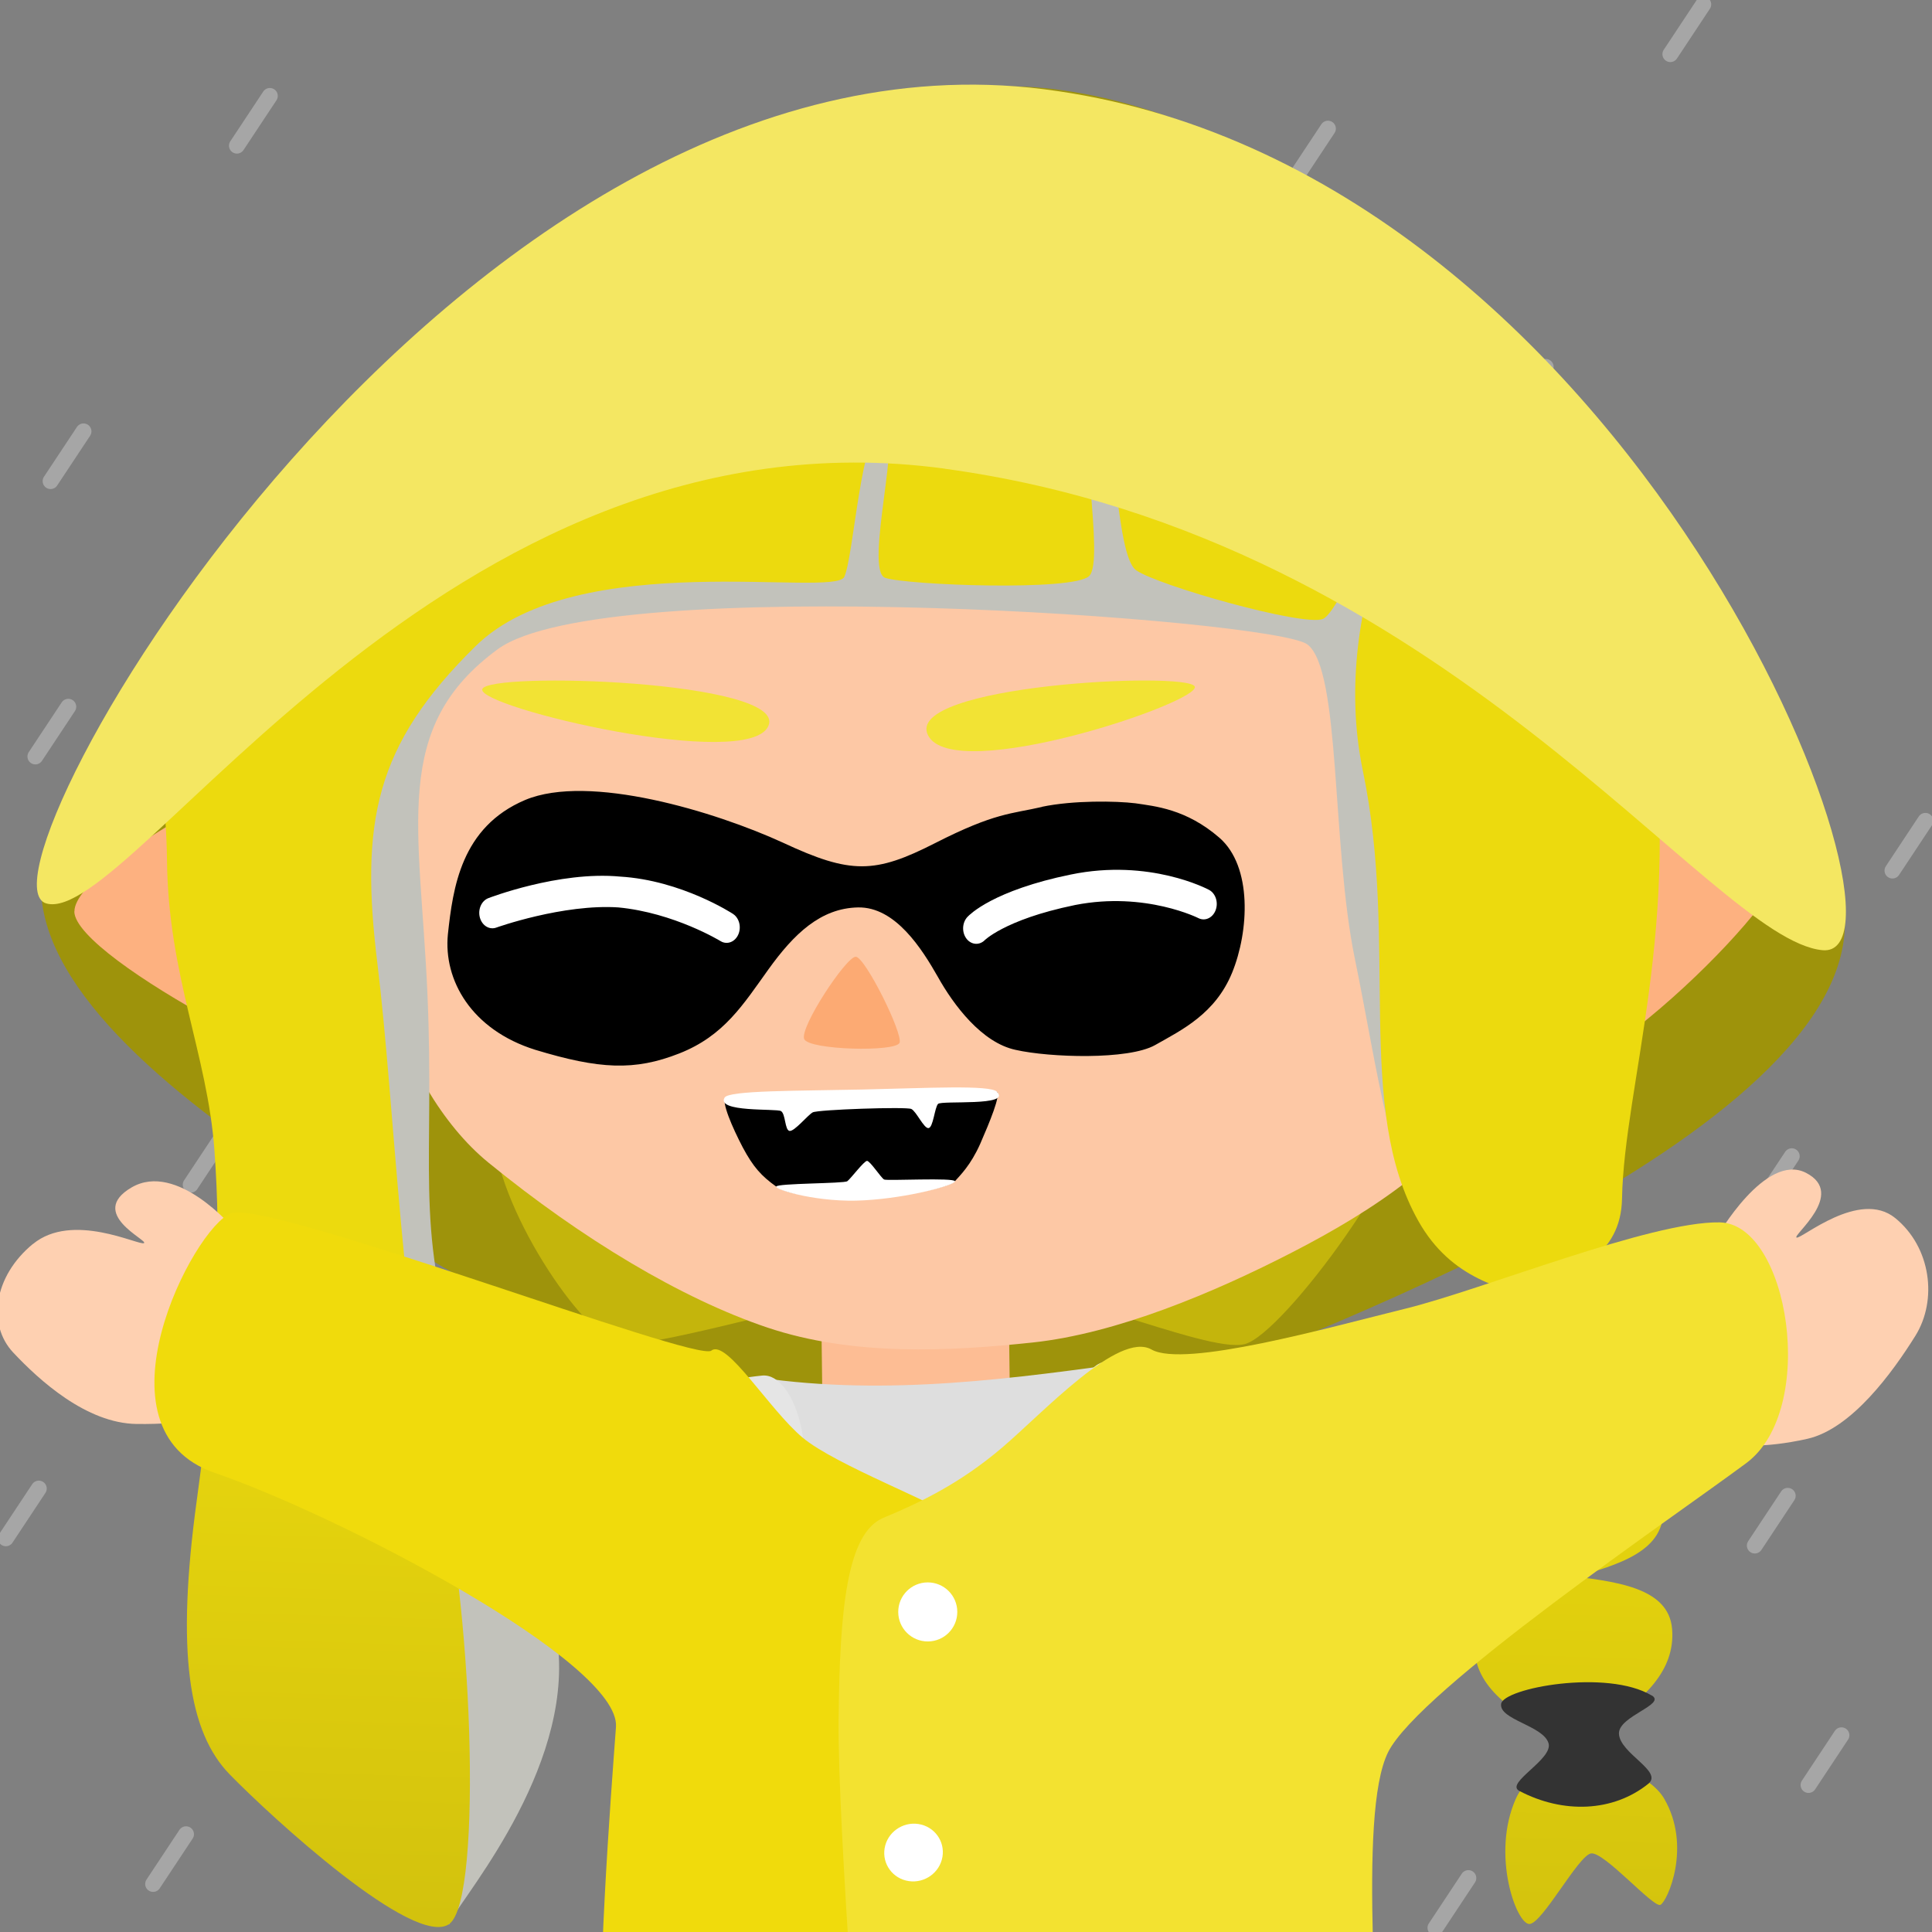 <?xml version="1.0" encoding="UTF-8" standalone="no"?>
<!-- Created with Inkscape (http://www.inkscape.org/) -->

<svg
   width="256"
   height="256"
   viewBox="0 0 256 256"
   version="1.1"
   id="svg1"
   inkscape:version="1.3.2 (091e20ef0f, 2023-11-25, custom)"
   sodipodi:docname="raincoat.svg"
   inkscape:export-filename="raincoat.png"
   inkscape:export-xdpi="126"
   inkscape:export-ydpi="126"
   xmlns:inkscape="http://www.inkscape.org/namespaces/inkscape"
   xmlns:sodipodi="http://sodipodi.sourceforge.net/DTD/sodipodi-0.dtd"
   xmlns:xlink="http://www.w3.org/1999/xlink"
   xmlns="http://www.w3.org/2000/svg"
   xmlns:svg="http://www.w3.org/2000/svg">
  <rect x="0" y="0" width="256" height="256" fill="#808080" stroke="none"/>
  <sodipodi:namedview
     id="namedview1"
     pagecolor="#b7b7b7"
     bordercolor="#666666"
     borderopacity="1.0"
     inkscape:showpageshadow="2"
     inkscape:pageopacity="0.0"
     inkscape:pagecheckerboard="0"
     inkscape:deskcolor="#d1d1d1"
     inkscape:document-units="px"
     inkscape:zoom="1.5645833"
     inkscape:cx="193.98136"
     inkscape:cy="190.78562"
     inkscape:window-width="1920"
     inkscape:window-height="1004"
     inkscape:window-x="1920"
     inkscape:window-y="1080"
     inkscape:window-maximized="1"
     inkscape:current-layer="layer1" />
  <defs
     id="defs1">
    <linearGradient
       id="linearGradient7"
       inkscape:collect="always">
      <stop
         style="stop-color:#ecda0e;stop-opacity:1;"
         offset="0"
         id="stop8" />
      <stop
         style="stop-color:#c5b50c;stop-opacity:1;"
         offset="1"
         id="stop9" />
    </linearGradient>
    <linearGradient
       id="linearGradient27"
       inkscape:collect="always">
      <stop
         style="stop-color:#ebebeb;stop-opacity:1;"
         offset="0"
         id="stop27" />
      <stop
         style="stop-color:#cfcfcf;stop-opacity:1;"
         offset="1"
         id="stop28" />
    </linearGradient>
    <clipPath
       clipPathUnits="userSpaceOnUse"
       id="clipPath36">
      <path
         id="path37"
         style="display:inline;fill:#ffffff;stroke-width:1.13;stroke-linecap:square;stroke-miterlimit:1.5;paint-order:fill markers stroke"
         inkscape:label="eye white right"
         d="m 35.738,34.887 c -0.122,0.142 -0.169,0.229 -0.181,0.4 -0.012,0.171 0.033,0.357 0.147,0.462 0.115,0.105 0.276,0.17 0.426,0.186 0.15,0.016 0.306,0.034 0.514,-0.004 0.208,-0.038 0.506,-0.333 0.573,-0.542 0.067,-0.21 0.012,-0.309 -0.162,-0.454 -0.174,-0.145 -0.554,-0.244 -0.813,-0.225 -0.259,0.019 -0.383,0.035 -0.505,0.178 z"
         sodipodi:nodetypes="zzzzzzzzzz" />
    </clipPath>
    <clipPath
       clipPathUnits="userSpaceOnUse"
       id="clipPath35">
      <path
         id="path36"
         style="display:inline;fill:#ffffff;stroke-width:1.182;stroke-linecap:square;stroke-miterlimit:1.5;paint-order:fill markers stroke"
         inkscape:label="eye white left"
         d="m 36.054,35.78 c 0.13,0.101 0.288,0.131 0.491,0.148 0.203,0.017 0.42,-0.003 0.586,-0.08 0.166,-0.076 0.257,-0.232 0.336,-0.352 0.078,-0.12 0.084,-0.285 -0.004,-0.441 -0.088,-0.156 -0.266,-0.271 -0.504,-0.325 -0.239,-0.054 -0.632,0.019 -0.828,0.134 -0.195,0.115 -0.294,0.24 -0.291,0.407 0.003,0.167 0.085,0.408 0.215,0.509 z"
         sodipodi:nodetypes="zzzzzzzzzz" />
    </clipPath>
    <clipPath
       clipPathUnits="userSpaceOnUse"
       id="clipPath7">
      <path
         id="path8"
         style="fill:url(#linearGradient8);stroke-width:0.794;stroke-linecap:round;stroke-linejoin:round"
         d="m 42.175,29.426 c 1.133,0.327 2.807,1.144 3.012,1.38 0.205,0.236 1.558,3.886 1.628,4.424 0.071,0.537 -1.375,-0.305 -1.287,1.11 0.088,1.415 0.631,11.534 0.462,12.056 -0.169,0.522 -0.12,0.88 -0.965,0.936 -0.844,0.056 -11.679,-0.104 -11.787,-0.991 -0.108,-0.886 0.117,-12.859 0.088,-13.356 -0.029,-0.496 0.236,-3.935 0.777,-4.313 0.541,-0.378 1.881,-0.952 2.94,-1.12 1.059,-0.168 1.238,0.389 2.152,0.31 0.914,-0.079 1.846,-0.764 2.979,-0.437 z"
         sodipodi:nodetypes="zzzzzzzzzzzzz" />
    </clipPath>
    <linearGradient
       inkscape:collect="always"
       xlink:href="#linearGradient27"
       id="linearGradient8"
       gradientUnits="userSpaceOnUse"
       x1="33.179"
       y1="39.344"
       x2="46.193"
       y2="42.906" />
    <mask
       maskUnits="userSpaceOnUse"
       id="mask1">
      <path
         id="path2-6"
         style="display:inline;fill:#ffffff;stroke-width:1.46;stroke-linecap:square;stroke-miterlimit:1.5;paint-order:fill markers stroke"
         inkscape:label="eye white right"
         d="m 35.978,34.17 c -0.735,0.093 -0.942,0.099 -0.851,0.706 0.09,0.607 0.323,0.85 1.003,0.817 0.68,-0.033 1.042,-0.216 1.004,-0.653 -0.038,-0.437 -0.42,-0.964 -1.156,-0.871 z"
         sodipodi:nodetypes="zzzzz" />
    </mask>
    <mask
       maskUnits="userSpaceOnUse"
       id="mask2">
      <path
         id="path1"
         style="display:inline;fill:#ffffff;stroke-width:1.46;stroke-linecap:square;stroke-miterlimit:1.5;paint-order:fill markers stroke"
         inkscape:label="eye white right"
         d="m 35.978,34.17 c -0.735,0.093 -0.942,0.099 -0.851,0.706 0.09,0.607 0.323,0.85 1.003,0.817 0.68,-0.033 1.042,-0.216 1.004,-0.653 -0.038,-0.437 -0.42,-0.964 -1.156,-0.871 z"
         sodipodi:nodetypes="zzzzz" />
    </mask>
    <clipPath
       clipPathUnits="userSpaceOnUse"
       id="clipPath26">
      <path
         id="path27"
         style="fill:#e1e1e1;stroke-width:0.794;stroke-linecap:round;stroke-linejoin:round"
         d="m 42.175,29.426 c 1.133,0.327 4.31,1.927 4.515,2.163 0.205,0.236 1.714,3.62 1.785,4.158 0.071,0.537 -3.035,-0.821 -2.947,0.594 0.088,1.415 0.631,11.534 0.462,12.056 -0.169,0.522 -0.12,0.88 -0.965,0.936 -0.844,0.056 -11.664,0.018 -11.787,-0.991 -0.123,-1.009 -0.098,-16.805 0.489,-17.371 0.587,-0.567 2.257,-1.25 3.316,-1.418 1.059,-0.168 1.238,0.389 2.152,0.31 0.914,-0.079 1.846,-0.764 2.979,-0.437 z"
         sodipodi:nodetypes="zzzzzzzzzzz" />
    </clipPath>
    <linearGradient
       inkscape:collect="always"
       xlink:href="#linearGradient7848"
       id="linearGradient1812"
       gradientUnits="userSpaceOnUse"
       x1="32.052"
       y1="39.311"
       x2="35.393"
       y2="39.311" />
    <linearGradient
       inkscape:collect="always"
       id="linearGradient7848">
      <stop
         style="stop-color:#b1b1b1;stop-opacity:1;"
         offset="0"
         id="stop7844" />
      <stop
         style="stop-color:#d5d5d5;stop-opacity:1;"
         offset="1"
         id="stop7846" />
    </linearGradient>
    <linearGradient
       inkscape:collect="always"
       xlink:href="#linearGradient7836"
       id="linearGradient1814"
       gradientUnits="userSpaceOnUse"
       x1="35.409"
       y1="39.455"
       x2="39.192"
       y2="39.455" />
    <linearGradient
       inkscape:collect="always"
       id="linearGradient7836">
      <stop
         style="stop-color:#dfdfdf;stop-opacity:1;"
         offset="0"
         id="stop7832" />
      <stop
         style="stop-color:#f9f9f9;stop-opacity:1;"
         offset="1"
         id="stop7834" />
    </linearGradient>
    <linearGradient
       id="linearGradient6"
       inkscape:collect="always">
      <stop
         style="stop-color:#4d4d4d;stop-opacity:1;"
         offset="0"
         id="stop6" />
      <stop
         style="stop-color:#1d1d1d;stop-opacity:1;"
         offset="1"
         id="stop7" />
    </linearGradient>
    <clipPath
       clipPathUnits="userSpaceOnUse"
       id="clipPath32">
      <path
         id="path33"
         style="fill:#1b1b1b;fill-opacity:1;stroke-width:0.459;stroke-linecap:round;stroke-linejoin:round"
         d="m 36.255,49.895 c 0.194,-0.407 0.832,-0.768 1.618,-0.756 0.786,0.012 1.146,0.248 1.547,0.66 0.401,0.411 1.695,2.068 1.702,2.533 0.007,0.465 -0.233,1.981 -0.772,2.387 -0.539,0.406 -1.654,0.586 -2.241,0.47 -0.587,-0.116 0.249,-2.049 0.228,-2.613 -0.021,-0.564 0.02,-0.854 -0.142,-1.231 -0.161,-0.377 -0.343,-0.371 -0.704,-0.517 -0.36,-0.146 -1.447,0.296 -1.519,0.221 -0.072,-0.075 0.089,-0.746 0.283,-1.153 z"
         sodipodi:nodetypes="zzzzzzzzzzz" />
    </clipPath>
    <linearGradient
       inkscape:collect="always"
       xlink:href="#linearGradient6"
       id="linearGradient9"
       gradientUnits="userSpaceOnUse"
       x1="14.364"
       y1="51.61"
       x2="17.488"
       y2="57.445" />
    <linearGradient
       inkscape:collect="always"
       xlink:href="#linearGradient1"
       id="linearGradient3"
       x1="42.016"
       y1="28.249"
       x2="47.247"
       y2="26"
       gradientUnits="userSpaceOnUse" />
    <linearGradient
       id="linearGradient1"
       inkscape:collect="always">
      <stop
         style="stop-color:#dfcb0b;stop-opacity:1;"
         offset="0"
         id="stop3" />
      <stop
         style="stop-color:#f4e762;stop-opacity:1;"
         offset="1"
         id="stop4" />
    </linearGradient>
    <clipPath
       clipPathUnits="userSpaceOnUse"
       id="clipPath36-7">
      <path
         id="path37-0"
         style="display:inline;fill:#ffffff;stroke-width:1.13;stroke-linecap:square;stroke-miterlimit:1.5;paint-order:fill markers stroke"
         inkscape:label="eye white right"
         d="m 35.738,34.887 c -0.122,0.142 -0.169,0.229 -0.181,0.4 -0.012,0.171 0.033,0.357 0.147,0.462 0.115,0.105 0.276,0.17 0.426,0.186 0.15,0.016 0.306,0.034 0.514,-0.004 0.208,-0.038 0.506,-0.333 0.573,-0.542 0.067,-0.21 0.012,-0.309 -0.162,-0.454 -0.174,-0.145 -0.554,-0.244 -0.813,-0.225 -0.259,0.019 -0.383,0.035 -0.505,0.178 z"
         sodipodi:nodetypes="zzzzzzzzzz" />
    </clipPath>
    <clipPath
       clipPathUnits="userSpaceOnUse"
       id="clipPath35-9">
      <path
         id="path36-3"
         style="display:inline;fill:#ffffff;stroke-width:1.182;stroke-linecap:square;stroke-miterlimit:1.5;paint-order:fill markers stroke"
         inkscape:label="eye white left"
         d="m 36.054,35.78 c 0.13,0.101 0.288,0.131 0.491,0.148 0.203,0.017 0.42,-0.003 0.586,-0.08 0.166,-0.076 0.257,-0.232 0.336,-0.352 0.078,-0.12 0.084,-0.285 -0.004,-0.441 -0.088,-0.156 -0.266,-0.271 -0.504,-0.325 -0.239,-0.054 -0.632,0.019 -0.828,0.134 -0.195,0.115 -0.294,0.24 -0.291,0.407 0.003,0.167 0.085,0.408 0.215,0.509 z"
         sodipodi:nodetypes="zzzzzzzzzz" />
    </clipPath>
    <linearGradient
       inkscape:collect="always"
       xlink:href="#linearGradient7"
       id="linearGradient10"
       x1="29.753"
       y1="38.3"
       x2="29.666"
       y2="47.94"
       gradientUnits="userSpaceOnUse" />
    <linearGradient
       inkscape:collect="always"
       xlink:href="#linearGradient6"
       id="linearGradient12"
       x1="15.179"
       y1="52.587"
       x2="18.254"
       y2="56.135"
       gradientUnits="userSpaceOnUse" />
  </defs>
  <g
     inkscape:label="Layer 1"
     inkscape:groupmode="layer"
     id="layer1">
    <g
       id="g2-2"
       inkscape:label="rain"
       transform="matrix(-1.049,0,0,1.049,258.443,-5.364)">
      <path
         id="rect2"
         style="fill:#dedede;fill-opacity:0.5;stroke:#ffffff;stroke-width:2;stroke-linecap:round;stroke-linejoin:round;stroke-dasharray:none;stroke-opacity:0.303;paint-order:stroke fill markers"
         d="M 35.381,11.955 31.218,5.668 Z"
         sodipodi:nodetypes="ccc" />
      <path
         id="path1-8"
         style="fill:#dedede;fill-opacity:0.5;stroke:#ffffff;stroke-width:2;stroke-linecap:round;stroke-linejoin:round;stroke-dasharray:none;stroke-opacity:0.303;paint-order:stroke fill markers"
         d="m 170.255,91.443 -4.163,-6.287 z"
         sodipodi:nodetypes="ccc"
         inkscape:spray-origin="#rect2" />
      <path
         id="path2-9"
         style="fill:#dedede;fill-opacity:0.5;stroke:#ffffff;stroke-width:2;stroke-linecap:round;stroke-linejoin:round;stroke-dasharray:none;stroke-opacity:0.303;paint-order:stroke fill markers"
         d="m 239.983,65.887 -4.163,-6.287 z"
         sodipodi:nodetypes="ccc"
         inkscape:spray-origin="#rect2" />
      <path
         id="path3-7"
         style="fill:#dedede;fill-opacity:0.5;stroke:#ffffff;stroke-width:2;stroke-linecap:round;stroke-linejoin:round;stroke-dasharray:none;stroke-opacity:0.303;paint-order:stroke fill markers"
         d="m 139.172,76.243 -4.163,-6.287 z"
         sodipodi:nodetypes="ccc"
         inkscape:spray-origin="#rect2" />
      <path
         id="path4"
         style="fill:#dedede;fill-opacity:0.5;stroke:#ffffff;stroke-width:2;stroke-linecap:round;stroke-linejoin:round;stroke-dasharray:none;stroke-opacity:0.303;paint-order:stroke fill markers"
         d="m 126.122,152.445 -4.163,-6.287 z"
         sodipodi:nodetypes="ccc"
         inkscape:spray-origin="#rect2" />
      <path
         id="path5-3"
         style="fill:#dedede;fill-opacity:0.5;stroke:#ffffff;stroke-width:2;stroke-linecap:round;stroke-linejoin:round;stroke-dasharray:none;stroke-opacity:0.303;paint-order:stroke fill markers"
         d="m 97.963,174.655 -4.163,-6.287 z"
         sodipodi:nodetypes="ccc"
         inkscape:spray-origin="#rect2" />
      <path
         id="path6-6"
         style="fill:#dedede;fill-opacity:0.5;stroke:#ffffff;stroke-width:2;stroke-linecap:round;stroke-linejoin:round;stroke-dasharray:none;stroke-opacity:0.303;paint-order:stroke fill markers"
         d="m 65.659,149.192 -4.163,-6.287 z"
         sodipodi:nodetypes="ccc"
         inkscape:spray-origin="#rect2" />
      <path
         id="path7"
         style="fill:#dedede;fill-opacity:0.5;stroke:#ffffff;stroke-width:2;stroke-linecap:round;stroke-linejoin:round;stroke-dasharray:none;stroke-opacity:0.303;paint-order:stroke fill markers"
         d="m 17.928,230.589 -4.163,-6.287 z"
         sodipodi:nodetypes="ccc"
         inkscape:spray-origin="#rect2" />
      <path
         id="path8-1"
         style="fill:#dedede;fill-opacity:0.5;stroke:#ffffff;stroke-width:2;stroke-linecap:round;stroke-linejoin:round;stroke-dasharray:none;stroke-opacity:0.303;paint-order:stroke fill markers"
         d="m 181.071,139.708 -4.163,-6.287 z"
         sodipodi:nodetypes="ccc"
         inkscape:spray-origin="#rect2" />
      <path
         id="path9-2"
         style="fill:#dedede;fill-opacity:0.5;stroke:#ffffff;stroke-width:2;stroke-linecap:round;stroke-linejoin:round;stroke-dasharray:none;stroke-opacity:0.303;paint-order:stroke fill markers"
         d="m 198.989,62.696 -4.163,-6.287 z"
         sodipodi:nodetypes="ccc"
         inkscape:spray-origin="#rect2" />
      <path
         id="path10-9"
         style="fill:#dedede;fill-opacity:0.5;stroke:#ffffff;stroke-width:2;stroke-linecap:round;stroke-linejoin:round;stroke-dasharray:none;stroke-opacity:0.303;paint-order:stroke fill markers"
         d="m 222.287,154.765 -4.163,-6.287 z"
         sodipodi:nodetypes="ccc"
         inkscape:spray-origin="#rect2" />
      <path
         id="path11"
         style="fill:#dedede;fill-opacity:0.5;stroke:#ffffff;stroke-width:2;stroke-linecap:round;stroke-linejoin:round;stroke-dasharray:none;stroke-opacity:0.303;paint-order:stroke fill markers"
         d="m 241.905,100.671 -4.163,-6.287 z"
         sodipodi:nodetypes="ccc"
         inkscape:spray-origin="#rect2" />
      <path
         id="path12"
         style="fill:#dedede;fill-opacity:0.5;stroke:#ffffff;stroke-width:2;stroke-linecap:round;stroke-linejoin:round;stroke-dasharray:none;stroke-opacity:0.303;paint-order:stroke fill markers"
         d="M 82.793,27.648 78.63,21.36 Z"
         sodipodi:nodetypes="ccc"
         inkscape:spray-origin="#rect2" />
      <path
         id="path13"
         style="fill:#dedede;fill-opacity:0.5;stroke:#ffffff;stroke-width:2;stroke-linecap:round;stroke-linejoin:round;stroke-dasharray:none;stroke-opacity:0.303;paint-order:stroke fill markers"
         d="m 137.707,118.261 -4.163,-6.287 z"
         sodipodi:nodetypes="ccc"
         inkscape:spray-origin="#rect2" />
      <path
         id="path14-3"
         style="fill:#dedede;fill-opacity:0.5;stroke:#ffffff;stroke-width:2;stroke-linecap:round;stroke-linejoin:round;stroke-dasharray:none;stroke-opacity:0.303;paint-order:stroke fill markers"
         d="m 73.386,109.539 -4.163,-6.287 z"
         sodipodi:nodetypes="ccc"
         inkscape:spray-origin="#rect2" />
      <path
         id="path15-1"
         style="fill:#dedede;fill-opacity:0.5;stroke:#ffffff;stroke-width:2;stroke-linecap:round;stroke-linejoin:round;stroke-dasharray:none;stroke-opacity:0.303;paint-order:stroke fill markers"
         d="M 39.586,91.039 35.423,84.752 Z"
         sodipodi:nodetypes="ccc"
         inkscape:spray-origin="#rect2" />
      <path
         id="path16-9"
         style="fill:#dedede;fill-opacity:0.5;stroke:#ffffff;stroke-width:2;stroke-linecap:round;stroke-linejoin:round;stroke-dasharray:none;stroke-opacity:0.303;paint-order:stroke fill markers"
         d="m 124.577,203.244 -4.163,-6.287 z"
         sodipodi:nodetypes="ccc"
         inkscape:spray-origin="#rect2" />
      <path
         id="path17-4"
         style="fill:#dedede;fill-opacity:0.5;stroke:#ffffff;stroke-width:2;stroke-linecap:round;stroke-linejoin:round;stroke-dasharray:none;stroke-opacity:0.303;paint-order:stroke fill markers"
         d="m 125.388,245.081 -4.163,-6.287 z"
         sodipodi:nodetypes="ccc"
         inkscape:spray-origin="#rect2" />
      <path
         id="path18-7"
         style="fill:#dedede;fill-opacity:0.5;stroke:#ffffff;stroke-width:2;stroke-linecap:round;stroke-linejoin:round;stroke-dasharray:none;stroke-opacity:0.303;paint-order:stroke fill markers"
         d="m 163.612,218.206 -4.163,-6.287 z"
         sodipodi:nodetypes="ccc"
         inkscape:spray-origin="#rect2" />
      <path
         id="path19-8"
         style="fill:#dedede;fill-opacity:0.5;stroke:#ffffff;stroke-width:2;stroke-linecap:round;stroke-linejoin:round;stroke-dasharray:none;stroke-opacity:0.303;paint-order:stroke fill markers"
         d="m 216.446,23.515 -4.163,-6.287 z"
         sodipodi:nodetypes="ccc"
         inkscape:spray-origin="#rect2" />
      <path
         id="path21-4"
         style="fill:#dedede;fill-opacity:0.5;stroke:#ffffff;stroke-width:2;stroke-linecap:round;stroke-linejoin:round;stroke-dasharray:none;stroke-opacity:0.303;paint-order:stroke fill markers"
         d="M 101.265,82.307 97.101,76.02 Z"
         sodipodi:nodetypes="ccc"
         inkscape:spray-origin="#rect2" />
      <path
         id="path22-5"
         style="fill:#dedede;fill-opacity:0.5;stroke:#ffffff;stroke-width:2;stroke-linecap:round;stroke-linejoin:round;stroke-dasharray:none;stroke-opacity:0.303;paint-order:stroke fill markers"
         d="m 211.281,110.829 -4.163,-6.287 z"
         sodipodi:nodetypes="ccc"
         inkscape:spray-origin="#rect2" />
      <path
         id="path23-0"
         style="fill:#dedede;fill-opacity:0.5;stroke:#ffffff;stroke-width:2;stroke-linecap:round;stroke-linejoin:round;stroke-dasharray:none;stroke-opacity:0.303;paint-order:stroke fill markers"
         d="M 170.828,43.515 166.665,37.228 Z"
         sodipodi:nodetypes="ccc"
         inkscape:spray-origin="#rect2" />
      <path
         id="path24-3"
         style="fill:#dedede;fill-opacity:0.5;stroke:#ffffff;stroke-width:2;stroke-linecap:round;stroke-linejoin:round;stroke-dasharray:none;stroke-opacity:0.303;paint-order:stroke fill markers"
         d="m 116.484,33.709 -4.163,-6.287 z"
         sodipodi:nodetypes="ccc"
         inkscape:spray-origin="#rect2" />
      <path
         id="path25-6"
         style="fill:#dedede;fill-opacity:0.5;stroke:#ffffff;stroke-width:2;stroke-linecap:round;stroke-linejoin:round;stroke-dasharray:none;stroke-opacity:0.303;paint-order:stroke fill markers"
         d="m 55.285,57.742 -4.163,-6.287 z"
         sodipodi:nodetypes="ccc"
         inkscape:spray-origin="#rect2" />
      <path
         id="path26-1"
         style="fill:#dedede;fill-opacity:0.5;stroke:#ffffff;stroke-width:2;stroke-linecap:round;stroke-linejoin:round;stroke-dasharray:none;stroke-opacity:0.303;paint-order:stroke fill markers"
         d="m 7.326,115.082 -4.163,-6.287 z"
         sodipodi:nodetypes="ccc"
         inkscape:spray-origin="#rect2" />
      <path
         id="path28-0"
         style="fill:#dedede;fill-opacity:0.5;stroke:#ffffff;stroke-width:2;stroke-linecap:round;stroke-linejoin:round;stroke-dasharray:none;stroke-opacity:0.303;paint-order:stroke fill markers"
         d="m 24.205,157.446 -4.163,-6.287 z"
         sodipodi:nodetypes="ccc"
         inkscape:spray-origin="#rect2" />
      <path
         id="path29"
         style="fill:#dedede;fill-opacity:0.5;stroke:#ffffff;stroke-width:2;stroke-linecap:round;stroke-linejoin:round;stroke-dasharray:none;stroke-opacity:0.303;paint-order:stroke fill markers"
         d="M 63.374,189.578 59.211,183.291 Z"
         sodipodi:nodetypes="ccc"
         inkscape:spray-origin="#rect2" />
      <path
         id="path30"
         style="fill:#dedede;fill-opacity:0.5;stroke:#ffffff;stroke-width:2;stroke-linecap:round;stroke-linejoin:round;stroke-dasharray:none;stroke-opacity:0.303;paint-order:stroke fill markers"
         d="m 24.714,200.343 -4.163,-6.287 z"
         sodipodi:nodetypes="ccc"
         inkscape:spray-origin="#rect2" />
      <path
         id="path31"
         style="fill:#dedede;fill-opacity:0.5;stroke:#ffffff;stroke-width:2;stroke-linecap:round;stroke-linejoin:round;stroke-dasharray:none;stroke-opacity:0.303;paint-order:stroke fill markers"
         d="m 181.723,186.654 -4.163,-6.287 z"
         sodipodi:nodetypes="ccc"
         inkscape:spray-origin="#rect2" />
      <path
         id="path34"
         style="fill:#dedede;fill-opacity:0.5;stroke:#ffffff;stroke-width:2;stroke-linecap:round;stroke-linejoin:round;stroke-dasharray:none;stroke-opacity:0.303;paint-order:stroke fill markers"
         d="m 245.631,199.428 -4.163,-6.287 z"
         sodipodi:nodetypes="ccc"
         inkscape:spray-origin="#rect2" />
      <path
         id="path35"
         style="fill:#dedede;fill-opacity:0.5;stroke:#ffffff;stroke-width:2;stroke-linecap:round;stroke-linejoin:round;stroke-dasharray:none;stroke-opacity:0.303;paint-order:stroke fill markers"
         d="m 227.033,243.09 -4.163,-6.287 z"
         sodipodi:nodetypes="ccc"
         inkscape:spray-origin="#rect2" />
      <path
         id="path38"
         style="fill:#dedede;fill-opacity:0.5;stroke:#ffffff;stroke-width:2;stroke-linecap:round;stroke-linejoin:round;stroke-dasharray:none;stroke-opacity:0.303;paint-order:stroke fill markers"
         d="m 65.054,248.628 -4.163,-6.287 z"
         sodipodi:nodetypes="ccc"
         inkscape:spray-origin="#rect2" />
    </g>
    <g
       id="g2"
       inkscape:label="integrelle"
       transform="matrix(9.92,0.301,-0.301,9.92,-287.087,-166.386)"
       style="display:inline">
      <path
         id="path3-0"
         style="display:inline;fill:#9e930b;fill-opacity:1;stroke-width:0.232;stroke-linecap:round;stroke-linejoin:round"
         d="m 45.461,34.014 c -0.803,0.389 -6.343,0.792 -7.115,0.018 -0.772,-0.773 -7.856,-3.535 -8.016,-6.299 -0.16,-2.764 7.708,-11.504 13.095,-11.098 5.387,0.407 11.164,7.975 10.989,10.969 -0.175,2.994 -8.15,6.021 -8.953,6.41 z"
         sodipodi:nodetypes="zzzzzz" />
      <g
         id="g12898-2-9"
         inkscape:label="head"
         transform="matrix(1.345,-0.01,0.01,1.345,-8.443,-18.277)"
         style="display:inline">
        <rect
           style="fill:#fdbd94;fill-opacity:1;stroke-width:0.794;stroke-linecap:round;stroke-linejoin:round"
           id="rect11"
           width="3.116"
           height="1.824"
           x="37.908"
           y="28.124"
           transform="matrix(0.597,-0.021,0.021,0.597,13.188,22.42)" />
        <path
           id="rect19720-1"
           style="display:inline;fill:#c4b50c;fill-opacity:1;stroke-width:0.157;stroke-linecap:round;stroke-linejoin:round;stroke-miterlimit:1.5;paint-order:fill markers stroke"
           d="m 33.485,36.698 c -0.025,-0.761 8.93,-0.886 9.07,-0.462 0.14,0.424 -1.176,2.33 -1.564,2.439 -0.388,0.109 -2.042,-0.63 -2.942,-0.566 -0.9,0.065 -2.899,0.759 -3.262,0.702 -0.363,-0.057 -1.277,-1.352 -1.302,-2.113 z"
           sodipodi:nodetypes="zzzzzz"
           transform="translate(-0.371,-0.016)" />
        <path
           id="path12850-2-2"
           style="fill:#fdc8a5;fill-opacity:1;stroke-width:1.049;stroke-linecap:square;stroke-linejoin:round;stroke-miterlimit:1.5;paint-order:stroke fill markers"
           d="m 42.451,29.354 c 0.378,0.319 0.836,1.685 0.833,2.605 -0.004,0.92 0.481,1.995 0.415,2.705 -0.066,0.71 -0.356,0.672 -0.699,1.383 -0.343,0.711 -1.134,1.257 -1.921,1.686 -0.787,0.429 -1.736,0.85 -2.561,0.958 -0.825,0.107 -1.782,0.179 -2.64,-0.088 -0.858,-0.267 -1.86,-0.838 -2.803,-1.572 -0.944,-0.734 -1.48,-2.485 -1.239,-3.689 0.241,-1.204 0.612,-1.961 0.524,-2.879 -0.088,-0.918 0.304,-1.505 1.462,-1.651 1.159,-0.145 3.171,0.15 4.532,0.045 1.361,-0.105 2.981,-0.071 3.642,0.201 0.661,0.272 0.323,0.173 0.458,0.296 0,0 -0.378,-0.319 0,2e-6 z"
           inkscape:label="face"
           sodipodi:nodetypes="zzzzzzzzzzzzzsz" />
        <path
           id="path12852-8-7"
           style="display:inline;fill:#fdb180;fill-opacity:1;stroke-width:1.058;stroke-linecap:square;stroke-linejoin:round;stroke-miterlimit:1.5;paint-order:stroke fill markers"
           inkscape:label="ear right"
           inkscape:transform-center-x="0.57222739"
           inkscape:transform-center-y="-0.00040558725"
           d="m 27.635,34.427 c -0.012,-0.422 1.805,-1.729 2.205,-1.41 0.401,0.319 0.206,2.735 0.001,2.873 -0.205,0.138 -2.195,-1.042 -2.207,-1.463 z"
           sodipodi:nodetypes="zzzz"
           transform="matrix(1.381,0,0,1.127,-9.256,-4.168)" />
        <path
           id="path12854-9-0"
           style="display:inline;fill:#fdb180;fill-opacity:1;stroke-width:1.32;stroke-linecap:square;stroke-linejoin:round;stroke-miterlimit:1.5;paint-order:stroke fill markers"
           inkscape:label="ear left"
           inkscape:transform-center-x="-0.57222699"
           inkscape:transform-center-y="-0.00040558725"
           d="m 42.95,32.806 c -0.737,0.532 -0.736,2.797 -0.002,3.237 0.734,0.44 2.897,-1.87 2.872,-2.203 -0.024,-0.333 -2.133,-1.566 -2.871,-1.034 z"
           sodipodi:nodetypes="zzzz" />
        <g
           id="g12888-7-9"
           inkscape:label="face feat"
           transform="matrix(1.021,0.025,-0.026,1.045,-2.005,-2.643)"
           style="stroke-width:1.04">
          <path
             id="path12860-1-3"
             style="display:inline;fill:#fcaa73;stroke-width:1.625;stroke-linecap:square;stroke-linejoin:round;stroke-miterlimit:1.5;paint-order:stroke fill markers"
             inkscape:label="nose"
             d="m 39.237,35.799 c -0.032,0.09 -0.871,0.109 -0.926,0.008 -0.056,-0.102 0.37,-0.805 0.462,-0.805 0.092,-1.4e-4 0.496,0.708 0.465,0.798 z"
             sodipodi:nodetypes="zzzz" />
          <g
             id="g30205"
             inkscape:label="eye"
             transform="matrix(-4.489,-0.085,-0.006,5.144,199.327,-118.067)"
             style="display:inline;stroke-width:1.04">
            <path
               id="rect29546"
               style="display:inline;fill:#000000;fill-opacity:1;stroke-width:0.51;stroke-linecap:square;stroke-miterlimit:1.5;paint-order:fill markers stroke"
               inkscape:label="eye patch"
               d="m 35.338,30.048 c 0.066,0.017 0.101,0.016 0.228,0.08 0.127,0.064 0.179,0.068 0.329,0.018 0.15,-0.049 0.427,-0.104 0.562,-0.047 0.136,0.058 0.147,0.171 0.153,0.257 0.005,0.085 -0.061,0.173 -0.201,0.202 -0.141,0.028 -0.217,0.027 -0.312,-0.011 -0.095,-0.038 -0.133,-0.098 -0.184,-0.166 -0.051,-0.068 -0.106,-0.119 -0.187,-0.125 -0.081,-0.006 -0.143,0.069 -0.18,0.118 -0.037,0.05 -0.102,0.116 -0.176,0.125 -0.074,0.01 -0.245,0.005 -0.301,-0.026 -0.056,-0.031 -0.127,-0.065 -0.159,-0.143 -0.032,-0.078 -0.033,-0.198 0.042,-0.247 0.075,-0.049 0.143,-0.05 0.185,-0.053 0.042,-0.002 0.135,0.002 0.202,0.018 z"
               sodipodi:nodetypes="zzzzzzzzzzzzzzzzz" />
            <g
               id="g7"
               inkscape:label="open"
               style="display:none;stroke-width:1.04">
              <path
                 id="path35304"
                 style="display:inline;fill:#ffffff;stroke-width:0.381;stroke-linecap:square;stroke-miterlimit:1.5;paint-order:fill markers stroke"
                 inkscape:label="eye white right"
                 d="m 36.489,30.202 c 0.041,0.047 0.057,0.076 0.059,0.13 0.002,0.054 -0.017,0.112 -0.06,0.143 -0.043,0.031 -0.102,0.048 -0.156,0.05 -0.054,0.002 -0.11,0.005 -0.184,-0.012 -0.074,-0.016 -0.176,-0.115 -0.197,-0.183 -0.021,-0.068 4.58e-4,-0.098 0.065,-0.14 0.065,-0.042 0.203,-0.066 0.295,-0.055 0.093,0.011 0.137,0.019 0.178,0.066 z"
                 sodipodi:nodetypes="zzzzzzzzzz" />
              <path
                 id="path35306"
                 style="display:inline;fill:#ffffff;stroke-width:0.388;stroke-linecap:square;stroke-miterlimit:1.5;paint-order:fill markers stroke"
                 inkscape:label="eye white left"
                 d="m 35.44,30.419 c -0.046,0.029 -0.102,0.035 -0.172,0.037 -0.07,0.001 -0.145,-0.009 -0.201,-0.036 -0.056,-0.027 -0.086,-0.077 -0.111,-0.116 -0.025,-0.039 -0.025,-0.09 0.008,-0.137 0.033,-0.047 0.096,-0.079 0.179,-0.091 0.083,-0.012 0.218,0.018 0.284,0.057 0.066,0.039 0.098,0.08 0.094,0.132 -0.004,0.052 -0.035,0.125 -0.082,0.154 z"
                 sodipodi:nodetypes="zzzzzzzzzz" />
              <g
                 id="g35470"
                 inkscape:label="pupil"
                 transform="matrix(-0.359,-0.02,-0.015,0.316,49.845,19.884)"
                 style="display:inline;stroke-width:1.04"
                 mask="none"
                 clip-path="url(#clipPath36-7)">
                <path
                   id="path35360"
                   style="fill:#d99dd9;fill-opacity:1;stroke-width:1.101;stroke-linecap:square;stroke-linejoin:round;stroke-miterlimit:1.5;paint-order:stroke fill markers"
                   d="m 37.037,35.979 c -0.07,0.092 -0.166,0.169 -0.273,0.214 -0.107,0.045 -0.228,0.063 -0.344,0.049 -0.115,-0.014 -0.229,-0.06 -0.322,-0.129 -0.093,-0.069 -0.169,-0.167 -0.214,-0.273 -0.046,-0.106 -0.063,-0.229 -0.049,-0.344 0.014,-0.115 0.06,-0.23 0.129,-0.322 0.07,-0.092 0.166,-0.169 0.273,-0.214 0.107,-0.045 0.228,-0.063 0.344,-0.049 0.115,0.014 0.229,0.06 0.322,0.129 0.093,0.069 0.169,0.167 0.214,0.273 0.046,0.106 0.063,0.229 0.049,0.344 -0.014,0.115 -0.06,0.23 -0.129,0.322 z"
                   sodipodi:nodetypes="zzzzzzzzzzzzz"
                   mask="none" />
                <path
                   id="path35466"
                   style="fill:#333333;fill-opacity:1;stroke-width:0.946;stroke-linecap:square;stroke-linejoin:round;stroke-miterlimit:1.5;paint-order:stroke fill markers"
                   d="m 36.856,35.854 c -0.046,0.059 -0.109,0.107 -0.178,0.135 -0.069,0.028 -0.148,0.038 -0.222,0.028 -0.074,-0.01 -0.147,-0.041 -0.206,-0.086 -0.059,-0.046 -0.107,-0.109 -0.135,-0.178 -0.028,-0.069 -0.038,-0.148 -0.028,-0.222 0.01,-0.074 0.041,-0.148 0.086,-0.206 0.046,-0.059 0.109,-0.107 0.178,-0.135 0.069,-0.028 0.148,-0.038 0.222,-0.028 0.074,0.01 0.147,0.041 0.206,0.086 0.059,0.046 0.107,0.109 0.135,0.178 0.028,0.069 0.038,0.148 0.028,0.222 -0.01,0.074 -0.041,0.148 -0.086,0.206 z"
                   sodipodi:nodetypes="zzzzzzzzzzzzz"
                   mask="none" />
              </g>
              <g
                 id="g35479"
                 inkscape:label="pupil"
                 transform="matrix(-0.346,-0.019,-0.015,0.31,48.436,20.002)"
                 style="display:inline;stroke-width:1.04"
                 mask="none"
                 clip-path="url(#clipPath35-9)">
                <path
                   id="path35475"
                   style="fill:#d99dd9;fill-opacity:1;stroke-width:1.101;stroke-linecap:square;stroke-linejoin:round;stroke-miterlimit:1.5;paint-order:stroke fill markers"
                   d="m 37.221,35.954 c -0.07,0.092 -0.166,0.169 -0.273,0.214 -0.107,0.045 -0.228,0.063 -0.344,0.049 -0.115,-0.014 -0.229,-0.06 -0.322,-0.129 -0.093,-0.069 -0.169,-0.167 -0.214,-0.273 -0.046,-0.106 -0.063,-0.229 -0.049,-0.344 0.014,-0.115 0.06,-0.23 0.129,-0.322 0.07,-0.092 0.166,-0.169 0.273,-0.214 0.107,-0.045 0.228,-0.063 0.344,-0.049 0.115,0.014 0.229,0.06 0.322,0.129 0.093,0.069 0.169,0.167 0.214,0.273 0.046,0.106 0.063,0.229 0.049,0.344 -0.014,0.115 -0.06,0.23 -0.129,0.322 z"
                   sodipodi:nodetypes="zzzzzzzzzzzzz"
                   mask="none" />
                <path
                   id="path35477"
                   style="fill:#333333;fill-opacity:1;stroke-width:0.917;stroke-linecap:square;stroke-linejoin:round;stroke-miterlimit:1.5;paint-order:stroke fill markers"
                   d="m 37.014,35.823 c -0.044,0.057 -0.105,0.104 -0.173,0.131 -0.067,0.027 -0.143,0.037 -0.215,0.027 -0.072,-0.01 -0.143,-0.04 -0.2,-0.084 -0.057,-0.044 -0.104,-0.106 -0.131,-0.173 -0.028,-0.067 -0.037,-0.144 -0.027,-0.215 0.01,-0.071 0.039,-0.143 0.084,-0.2 0.044,-0.057 0.105,-0.104 0.173,-0.131 0.067,-0.027 0.143,-0.037 0.215,-0.027 0.072,0.01 0.143,0.04 0.2,0.084 0.057,0.044 0.104,0.106 0.131,0.173 0.028,0.067 0.037,0.144 0.027,0.215 -0.01,0.071 -0.039,0.143 -0.084,0.2 z"
                   sodipodi:nodetypes="zzzzzzzzzzzzz"
                   mask="none" />
              </g>
            </g>
            <g
               id="g8"
               inkscape:label="close"
               style="display:inline;stroke-width:1.04">
              <path
                 id="rect7"
                 style="display:inline;fill:none;stroke:#ffffff;stroke-width:0.057;stroke-linecap:round;stroke-linejoin:round;stroke-dasharray:none"
                 d="m 36.516,30.311 c 0,0 -0.146,-0.054 -0.272,-0.054 -0.127,-8.21e-4 -0.236,0.052 -0.236,0.052 0,0 0.108,-0.049 0.236,-0.052 0.127,-0.003 0.272,0.054 0.272,0.054 z"
                 sodipodi:nodetypes="czczc" />
              <path
                 id="path8-2"
                 style="display:inline;fill:none;stroke:#ffffff;stroke-width:0.057;stroke-linecap:round;stroke-linejoin:round;stroke-dasharray:none"
                 d="m 34.979,30.207 c 0,0 0.125,-0.046 0.284,-0.01 0.159,0.037 0.205,0.083 0.205,0.083 0,0 -0.043,-0.045 -0.205,-0.083 -0.161,-0.038 -0.284,0.01 -0.284,0.01 z"
                 sodipodi:nodetypes="czczc" />
            </g>
          </g>
          <g
             id="g12886-0-0"
             inkscape:label="lashes"
             transform="matrix(-4.507,-0.236,-0.236,4.507,208.552,-93.541)"
             style="display:inline;stroke-width:1.04">
            <path
               id="path12882-3-2"
               style="display:inline;fill:#f2e334;fill-opacity:1;stroke-width:0.542;stroke-linecap:square;stroke-miterlimit:1.5;paint-order:fill markers stroke"
               inkscape:label="right"
               d="m 35.97,29.931 c -0.066,0.1 -0.582,-0.129 -0.561,-0.159 0.022,-0.03 0.626,0.059 0.561,0.159 z"
               sodipodi:nodetypes="zzz" />
            <path
               id="path12884-6-3"
               style="display:inline;fill:#f2e334;fill-opacity:1;stroke-width:0.55;stroke-linecap:square;stroke-miterlimit:1.5;paint-order:fill markers stroke"
               inkscape:label="left"
               d="m 36.314,29.945 c 0.032,0.1 0.628,0.023 0.621,-0.016 -0.007,-0.039 -0.653,-0.083 -0.621,0.016 z"
               sodipodi:nodetypes="zzz" />
          </g>
          <path
             id="rect25600-7"
             style="display:none;fill:#fcaa73;stroke:#fcaa73;stroke-width:0.233;stroke-linecap:round;stroke-linejoin:round;stroke-miterlimit:1.5;stroke-dasharray:none;stroke-opacity:1;paint-order:fill markers stroke"
             d="m 40.195,36.447 -1.342,0.441 -1.325,-0.244 1.325,0.244 z"
             sodipodi:nodetypes="ccccc" />
          <g
             id="g29947"
             inkscape:label="mouth"
             transform="matrix(-2.016,-0.081,-0.095,2.345,114.552,-32.893)"
             style="display:inline;stroke-width:1.903">
            <path
               id="rect29358"
               style="fill:#000000;fill-opacity:1;stroke-width:0.879;stroke-linecap:square;stroke-miterlimit:1.5;paint-order:fill markers stroke"
               inkscape:label="mouth"
               d="m 36.731,30.815 c 0.021,0.018 -0.045,0.12 -0.103,0.196 -0.059,0.076 -0.102,0.109 -0.177,0.146 -0.074,0.037 -0.311,0.028 -0.448,0.016 -0.137,-0.013 -0.384,-0.075 -0.407,-0.101 -0.023,-0.026 -0.069,-0.07 -0.106,-0.16 -0.036,-0.09 -0.079,-0.205 -0.058,-0.215 0.021,-0.01 0.324,0.028 0.641,0.057 0.318,0.028 0.637,0.044 0.658,0.063 z"
               sodipodi:nodetypes="zzzzzzzzz" />
            <path
               id="path29517"
               style="fill:#ffffff;fill-opacity:1;stroke-width:0.879;stroke-linecap:square;stroke-miterlimit:1.5;paint-order:fill markers stroke"
               inkscape:label="teeth top"
               d="m 35.431,30.696 c 0.037,-0.026 0.335,0.01 0.646,0.039 0.311,0.029 0.642,0.051 0.659,0.082 0.035,0.063 -0.252,0.025 -0.276,0.034 -0.024,0.009 -0.026,0.076 -0.05,0.077 -0.024,4.31e-4 -0.08,-0.07 -0.103,-0.083 -0.022,-0.013 -0.447,-0.057 -0.472,-0.049 -0.025,0.008 -0.068,0.074 -0.09,0.071 -0.023,-0.003 -0.021,-0.085 -0.036,-0.101 -0.016,-0.016 -0.353,-0.016 -0.278,-0.069 z"
               sodipodi:nodetypes="szszzzzzzss" />
            <path
               id="path29519"
               style="fill:#ffffff;fill-opacity:1;stroke-width:0.879;stroke-linecap:square;stroke-miterlimit:1.5;paint-order:fill markers stroke"
               inkscape:label="teeth bottom"
               d="m 36.112,31.11 c 0.015,0.011 0.335,0.033 0.339,0.047 0.003,0.014 -0.215,0.051 -0.428,0.024 -0.213,-0.026 -0.43,-0.094 -0.428,-0.109 0.003,-0.016 0.326,0.023 0.341,0.018 0.015,-0.005 0.075,-0.07 0.09,-0.069 0.015,0.002 0.071,0.078 0.086,0.089 z"
               sodipodi:nodetypes="zzzzzzz" />
          </g>
        </g>
        <g
           id="g12896-1-7"
           inkscape:label="hair">
          <path
             id="path12890-0-3"
             style="display:inline;fill:#c2c2bb;fill-opacity:1;stroke-width:1.058;stroke-linecap:square;stroke-linejoin:round;stroke-miterlimit:1.5;paint-order:stroke fill markers"
             d="m 41.904,29.544 c 1.481,0.454 0.153,0.258 0.863,1.246 0.71,0.988 1.404,3.977 1.173,5.236 -0.231,1.259 -0.953,2.134 -1.435,1.554 -0.482,-0.58 -0.621,-1.643 -0.88,-2.771 -0.259,-1.128 -0.203,-2.865 -0.543,-3.108 -0.34,-0.243 -6.988,-0.569 -8.033,0.232 -1.045,0.802 -0.73,1.773 -0.619,3.44 0.111,1.668 -0.072,2.314 0.376,3.591 0.447,1.277 0.981,1.692 1.078,2.95 0.097,1.258 -1,2.529 -1.026,2.681 -0.026,0.152 -0.794,-3.112 -1.131,-6.297 -0.338,-3.184 -0.289,-6.86 2.046,-8.656 2.334,-1.797 6.651,-0.553 8.133,-0.099 z"
             sodipodi:nodetypes="zzzzzzzzzzzzzzz"
             inkscape:label="hair under" />
          <path
             id="path12892-6-6"
             style="fill:url(#linearGradient10);fill-opacity:1;stroke-width:1.058;stroke-linecap:square;stroke-linejoin:round;stroke-miterlimit:1.5;paint-order:stroke fill markers"
             d="m 36.877,26.821 c 4.095,-0.45 7.226,3.231 7.612,5.388 0.386,2.157 -0.163,3.796 -0.158,4.921 0.005,1.125 -1.822,0.773 -1.751,1.672 0.071,0.899 2.152,0.514 2.229,1.381 0.077,0.867 -1.849,0.589 -1.84,1.418 0.009,0.829 1.626,1.003 1.915,1.471 0.29,0.469 0.057,1.021 -0.011,1.057 -0.067,0.037 -0.576,-0.522 -0.702,-0.494 -0.126,0.027 -0.465,0.704 -0.593,0.714 -0.128,0.01 -0.4,-0.679 -0.164,-1.241 0.237,-0.561 1.597,-0.881 1.512,-1.717 -0.085,-0.836 -2.134,-0.182 -2.191,-1.038 -0.057,-0.855 1.979,-0.927 1.822,-1.713 -0.157,-0.787 -1.571,-0.119 -2.239,-1.237 -0.668,-1.118 -0.257,-2.743 -0.656,-4.459 -0.398,-1.716 0.597,-3.27 0.462,-3.202 -0.135,0.068 -0.703,1.621 -0.893,1.703 -0.19,0.083 -1.648,-0.295 -1.865,-0.441 -0.217,-0.147 -0.225,-1.532 -0.43,-1.499 -0.205,0.033 0.122,1.412 -0.035,1.568 -0.157,0.156 -1.802,0.131 -2.022,0.064 -0.221,-0.066 0.157,-1.553 -0.059,-1.51 -0.216,0.042 -0.258,1.295 -0.348,1.509 -0.09,0.214 -2.658,-0.241 -3.642,0.77 -0.984,1.011 -1.107,1.78 -0.903,3.178 0.204,1.399 0.336,3.746 0.707,4.966 0.371,1.22 0.561,4.289 0.224,4.544 -0.338,0.255 -1.797,-1.026 -2.213,-1.434 -0.416,-0.408 -0.563,-1.192 -0.388,-2.723 0.174,-1.532 0.185,-2.525 0.094,-3.473 -0.092,-0.947 -0.497,-1.715 -0.536,-2.856 -0.039,-1.141 -0.295,-0.869 0.253,-2.196 0.547,-1.327 2.716,-4.641 6.81,-5.091 z"
             sodipodi:nodetypes="zzzzzzzzzzzzzzzzzzzzzzzzzzzzzzzzzzz"
             inkscape:label="hair" />
          <path
             id="path12894-3-1"
             style="fill:#333333;stroke-width:1.058;stroke-linecap:square;stroke-linejoin:round;stroke-miterlimit:1.5;paint-order:stroke fill markers"
             d="m 44.739,42.053 c 0.151,0.086 -0.326,0.212 -0.317,0.386 0.01,0.197 0.453,0.365 0.302,0.492 -0.341,0.287 -0.835,0.319 -1.277,0.1 -0.151,-0.074 0.333,-0.323 0.278,-0.482 -0.059,-0.173 -0.498,-0.221 -0.479,-0.378 0.019,-0.157 1.042,-0.373 1.493,-0.117 z"
             sodipodi:nodetypes="ssssszs"
             inkscape:label="hair tie" />
        </g>
      </g>
      <g
         id="g9"
         inkscape:label="body"
         transform="matrix(0.87,-0.116,0.116,0.87,4.454,12.744)">
        <g
           id="g12830-9"
           inkscape:label="shirt"
           transform="matrix(2.028,0.087,-0.087,2.028,-29.158,-39.642)"
           style="display:inline">
          <path
             id="path12820-2"
             style="fill:url(#linearGradient1812);fill-opacity:1;stroke-width:0.265;stroke-linecap:round;stroke-linejoin:round;stroke-miterlimit:1.5;paint-order:fill markers stroke"
             d="m 35.287,33.458 c 0.363,0.314 0.297,6.104 0.053,6.279 -0.244,0.175 -1.898,0.234 -2.082,-0.034 -0.184,-0.268 -0.216,-6.104 -0.244,-6.401 -0.028,-0.297 1.911,-0.16 2.274,0.155 z"
             sodipodi:nodetypes="zzzzz"
             inkscape:label="front right" />
          <path
             id="path12822-0"
             style="fill:url(#linearGradient1814);fill-opacity:1;stroke-width:0.265;stroke-linecap:round;stroke-linejoin:round;stroke-miterlimit:1.5;paint-order:fill markers stroke"
             d="m 35.054,33.516 c 0.219,-0.181 2.621,-0.371 2.888,-0.16 0.267,0.211 0.5,8.025 0.347,8.157 -0.153,0.132 -3.279,0.764 -3.44,0.661 -0.161,-0.103 -0.015,-8.476 0.204,-8.658 z"
             sodipodi:nodetypes="zzzzz"
             inkscape:label="front left" />
          <path
             id="path12824-2"
             style="fill:#dedede;fill-opacity:1;stroke-width:0.265;stroke-linecap:round;stroke-linejoin:round;stroke-miterlimit:1.5;paint-order:fill markers stroke"
             inkscape:label="collar"
             d="m 34.05,32.546 c 0.962,0.199 1.914,0.121 2.865,0.046 l 0.13,0.956 c 0,0 -1.023,0.238 -1.586,0.251 -0.562,0.013 -1.759,-0.194 -1.759,-0.194 z"
             sodipodi:nodetypes="ccczcc" />
          <path
             id="path12826-3"
             style="fill:#eaeaea;fill-opacity:1;stroke-width:0.145;stroke-linecap:round;stroke-linejoin:round;stroke-miterlimit:1.5;paint-order:fill markers stroke"
             d="m 38.454,33.513 c -0.116,0.065 -0.928,-0.117 -1.229,-0.105 -0.302,0.012 -0.639,-0.019 -0.777,-0.083 -0.138,-0.064 -0.043,-0.731 0.207,-0.743 0.251,-0.012 0.435,0.053 0.792,0.189 0.357,0.136 0.558,0.209 0.754,0.307 0.195,0.098 0.369,0.37 0.253,0.435 z"
             sodipodi:nodetypes="zzzzzzz"
             inkscape:label="patch left" />
          <path
             id="path12828-7"
             style="fill:#e5e5e5;fill-opacity:1;stroke-width:0.145;stroke-linecap:round;stroke-linejoin:round;stroke-miterlimit:1.5;paint-order:fill markers stroke"
             d="m 33.007,34.011 c 0.087,0.027 0.24,-0.184 0.403,-0.207 0.162,-0.023 0.056,-0.163 0.241,-0.21 0.186,-0.048 0.421,-0.141 0.613,-0.257 0.192,-0.116 0.071,-0.814 -0.186,-0.804 -0.258,0.011 -0.805,0.08 -0.948,0.222 -0.143,0.142 -0.21,1.229 -0.123,1.256 z"
             sodipodi:nodetypes="zzzzzzzz"
             inkscape:label="patch right" />
        </g>
        <g
           id="g12"
           inkscape:label="legs">
          <g
             id="g11"
             inkscape:label="right"
             transform="matrix(0.871,0.134,-0.134,0.871,11.222,2.505)">
            <path
               id="path20-6"
               style="fill:#e9ae8b;fill-opacity:1;stroke-width:0.794;stroke-linecap:round;stroke-linejoin:round"
               d="m 29.858,54.019 2.687,-10.591 c 0,0 1.936,-2.178 3.282,-1.393 1.346,0.785 -0.07,5.33 -0.578,7.15 -0.509,1.82 -3.273,6.626 -3.273,6.626 l -2.533,1.99 -2.184,-1.14 z"
               sodipodi:nodetypes="cczzcccc" />
            <g
               id="g22"
               inkscape:label="boot"
               transform="matrix(0.553,-0.413,0.413,0.553,1.429,31.808)"
               style="display:inline">
              <path
                 id="path21-1"
                 style="fill:url(#linearGradient12);fill-opacity:1;stroke-width:0.45;stroke-linecap:round;stroke-linejoin:round"
                 d="m 13.299,50.455 c 0.64,-0.281 6.15,-4.923 6.533,-5.269 0.383,-0.346 3.965,4.802 3.536,5.201 -0.428,0.399 -6.621,4.673 -7.176,4.87 -0.554,0.197 -1.688,1.642 -2.577,1.751 -0.888,0.109 -5.493,-2.129 -6.438,-3.724 -0.944,-1.595 -0.703,-3.55 0.867,-4.028 1.57,-0.478 4.613,1.48 5.253,1.2 z"
                 sodipodi:nodetypes="zzzzzzzz" />
              <path
                 id="path22"
                 style="fill:#877d08;fill-opacity:1;stroke-width:0.45;stroke-linecap:round;stroke-linejoin:round"
                 d="m 21.581,44.045 c 0.083,0.796 2.805,4.537 3.595,4.718 0.79,0.18 -1.105,1.275 -1.636,1.597 -0.532,0.323 -4.116,-4.893 -3.699,-5.216 0.416,-0.324 1.657,-1.895 1.74,-1.099 z"
                 sodipodi:nodetypes="zzzzz" />
            </g>
          </g>
          <g
             id="g10"
             inkscape:label="left"
             transform="matrix(0.871,0.134,-0.134,0.871,11.222,2.505)">
            <path
               id="path17-8"
               style="fill:#e9ae8b;fill-opacity:1;stroke-width:0.794;stroke-linecap:round;stroke-linejoin:round"
               d="m 43.499,55.84 c 0,0 -4.195,-8.803 -4.861,-10.807 -0.665,-2.004 1.008,-1.218 2.186,-1.605 1.178,-0.387 2.394,2.167 3.194,3.61 0.8,1.443 2.306,8.187 2.306,8.187 l 0.028,2.832 -2.031,1.764 z"
               sodipodi:nodetypes="czzzcccc" />
            <g
               id="g9-6"
               inkscape:label="boot"
               transform="matrix(0.15,-0.673,0.673,0.15,7.461,57.539)"
               style="display:inline">
              <path
                 id="path8-0"
                 style="fill:url(#linearGradient9);stroke-width:0.45;stroke-linecap:round;stroke-linejoin:round"
                 d="m 19.832,45.186 c 0.383,-0.346 3.965,4.802 3.536,5.201 -0.428,0.399 -7.112,5.053 -7.575,5.242 -0.463,0.189 -1.829,1.034 -2.458,1.173 -0.629,0.138 -4.433,-3.016 -5.819,-5.013 -1.385,-1.997 0.037,-3.933 1.752,-4.39 1.715,-0.457 3.784,2.694 4.251,2.522 0.467,-0.172 5.93,-4.388 6.313,-4.734 z"
                 sodipodi:nodetypes="zzzzzzzz" />
              <path
                 id="path9"
                 style="fill:#877d08;fill-opacity:1;stroke-width:0.45;stroke-linecap:round;stroke-linejoin:round"
                 d="m 21.7,44.285 c -0.058,0.702 2.386,4.701 3.331,4.891 0.945,0.19 -0.736,0.716 -1.491,1.184 -0.755,0.467 -4.262,-4.798 -3.699,-5.216 0.563,-0.418 1.917,-1.561 1.859,-0.858 z"
                 sodipodi:nodetypes="zzzzz" />
            </g>
          </g>
        </g>
        <g
           id="g6-5"
           inkscape:label="hands"
           style="display:inline"
           transform="matrix(0.956,0.094,-0.094,0.956,5.013,-2.537)">
          <path
             id="path10"
             style="display:inline;fill:#fed0b1;fill-opacity:1;stroke-width:0.794;stroke-linecap:round;stroke-linejoin:round"
             d="m 24.972,27.58 c 0.626,-0.511 1.675,0.034 1.757,-0.006 0.082,-0.04 -0.905,-0.472 -0.19,-0.884 0.716,-0.411 1.603,0.649 1.603,0.649 l -0.287,2.983 c 0,0 -0.457,0.129 -1.253,0.115 -0.795,-0.013 -1.541,-0.699 -1.952,-1.141 -0.41,-0.442 -0.306,-1.206 0.321,-1.717 z"
             sodipodi:nodetypes="zzzcczzzz" />
          <path
             id="rect24"
             style="display:inline;fill:#fed0b1;fill-opacity:1;stroke-width:0.794;stroke-linecap:round;stroke-linejoin:round"
             d="m 54.462,27.293 c -0.565,-0.463 -1.489,0.333 -1.563,0.303 -0.074,-0.03 0.798,-0.689 0.155,-1.024 -0.643,-0.335 -1.416,1.009 -1.416,1.009 l 0.3,3.294 c 0,0 0.409,0.064 1.116,-0.091 0.707,-0.155 1.361,-1.055 1.719,-1.623 0.358,-0.568 0.254,-1.405 -0.311,-1.868 z"
             sodipodi:nodetypes="zzzcczzzz" />
        </g>
        <g
           id="g3-3"
           inkscape:label="raincoat"
           style="display:inline"
           transform="matrix(1.041,0.064,-0.064,1.041,10.152,-6.051)">
          <path
             d="m 27.308,50.978 c 1.018,0.504 2.291,0.381 2.555,0.185 0.264,-0.196 0.104,-6.734 0.324,-8.682 0.22,-1.949 0.818,-7.731 0.511,-7.998 -0.307,-0.267 -1.788,-0.886 -2.256,-1.313 -0.468,-0.426 -1.048,-1.486 -1.276,-1.32 -0.228,0.167 -6.363,-2.472 -6.919,-2.287 -0.556,0.185 -2.2,3.067 -0.393,3.772 1.808,0.705 5.806,3.003 5.698,3.943 -0.108,0.94 -0.463,3.918 -0.402,5.123 0.061,1.205 -1.715,6.372 -1.369,6.851 0.346,0.479 2.508,1.221 3.526,1.726 z"
             style="display:inline;fill:#f0db0c;fill-opacity:1;stroke-width:0.27;stroke-linecap:round;stroke-linejoin:round"
             id="path1-1-5"
             sodipodi:nodetypes="zzzzzzzzzzzz" />
          <path
             id="rect1-2-6"
             style="display:inline;fill:#f3e230;fill-opacity:1;stroke-width:0.428;stroke-linecap:round;stroke-linejoin:round"
             d="m 29.122,51.03 c 0.481,0.04 2.061,0.755 3.898,0.467 1.838,-0.288 3.7,-0.828 3.854,-1.13 0.154,-0.302 -0.562,-3.981 -0.459,-5.995 0.103,-2.014 -0.119,-5.374 0.375,-6.269 0.495,-0.895 4.308,-3.259 5.391,-3.998 1.084,-0.739 0.761,-3.467 -0.246,-3.524 -1.007,-0.057 -3.479,0.836 -4.622,1.069 -1.143,0.233 -3.262,0.737 -3.732,0.446 -0.469,-0.292 -1.61,0.851 -2.24,1.344 -0.631,0.494 -1.224,0.749 -1.765,0.948 -0.541,0.199 -0.693,1.29 -0.775,2.911 -0.082,1.621 0.112,6.095 0.081,7.507 -0.03,1.412 -0.243,6.182 0.238,6.222 z"
             sodipodi:nodetypes="zzzzzzzzzzzzzz" />
          <g
             id="g5-2"
             inkscape:label="button"
             transform="matrix(0.809,0.03,-0.03,0.809,2.374,8.306)"
             style="display:inline">
            <path
               id="path4-7-9"
               style="fill:#ffffff;stroke-width:0.43;stroke-linecap:round;stroke-linejoin:round"
               d="m 35.704,47.266 c -0.012,0.269 -0.221,0.478 -0.468,0.467 -0.247,-0.011 -0.438,-0.237 -0.426,-0.506 0.012,-0.269 0.221,-0.478 0.468,-0.467 0.247,0.011 0.438,0.237 0.426,0.506 z"
               sodipodi:nodetypes="zzzzz" />
            <path
               id="circle5-1"
               style="fill:#ffffff;stroke-width:0.495;stroke-linecap:round;stroke-linejoin:round"
               d="m 35.908,41.925 c -0.059,0.298 -0.335,0.48 -0.617,0.406 -0.282,-0.074 -0.463,-0.377 -0.403,-0.675 0.059,-0.298 0.335,-0.48 0.617,-0.406 0.282,0.074 0.463,0.377 0.403,0.675 z"
               sodipodi:nodetypes="zzzzz" />
            <path
               id="circle6-2"
               style="fill:#ffffff;stroke-width:0.443;stroke-linecap:round;stroke-linejoin:round"
               d="m 35.81,37.064 c -0.049,0.284 -0.322,0.478 -0.609,0.434 -0.287,-0.044 -0.481,-0.31 -0.432,-0.594 0.049,-0.284 0.322,-0.478 0.609,-0.434 0.287,0.044 0.481,0.31 0.432,0.594 z"
               sodipodi:nodetypes="zzzzz" />
            <path
               id="circle7-7"
               style="fill:#ffffff;stroke-width:0.45;stroke-linecap:round;stroke-linejoin:round"
               d="m 36.094,32.65 c 0,0.294 -0.238,0.532 -0.532,0.532 -0.294,0 -0.532,-0.238 -0.532,-0.532 0,-0.294 0.238,-0.532 0.532,-0.532 0.294,0 0.532,0.238 0.532,0.532 z"
               sodipodi:nodetypes="zzzzz" />
          </g>
        </g>
      </g>
      <g
         id="g2-1"
         inkscape:label="raincoat"
         transform="matrix(-0.93,-0.034,-0.034,0.93,72.46,5.097)"
         style="display:inline">
        <path
           d="m 31.814,19.073 c -7.243,0.499 -11.402,6.01 -13.022,6.05 -1.62,0.04 3.433,-11.076 11.974,-11.578 8.541,-0.501 14.73,12.356 13.496,12.612 -1.234,0.257 -5.205,-7.584 -12.448,-7.085 z"
           style="display:inline;fill:#f4e762;fill-opacity:1;stroke-width:0.308;stroke-linecap:round;stroke-linejoin:round"
           id="path1-4"
           sodipodi:nodetypes="zzzzz" />
      </g>
    </g>
  </g>
</svg>
